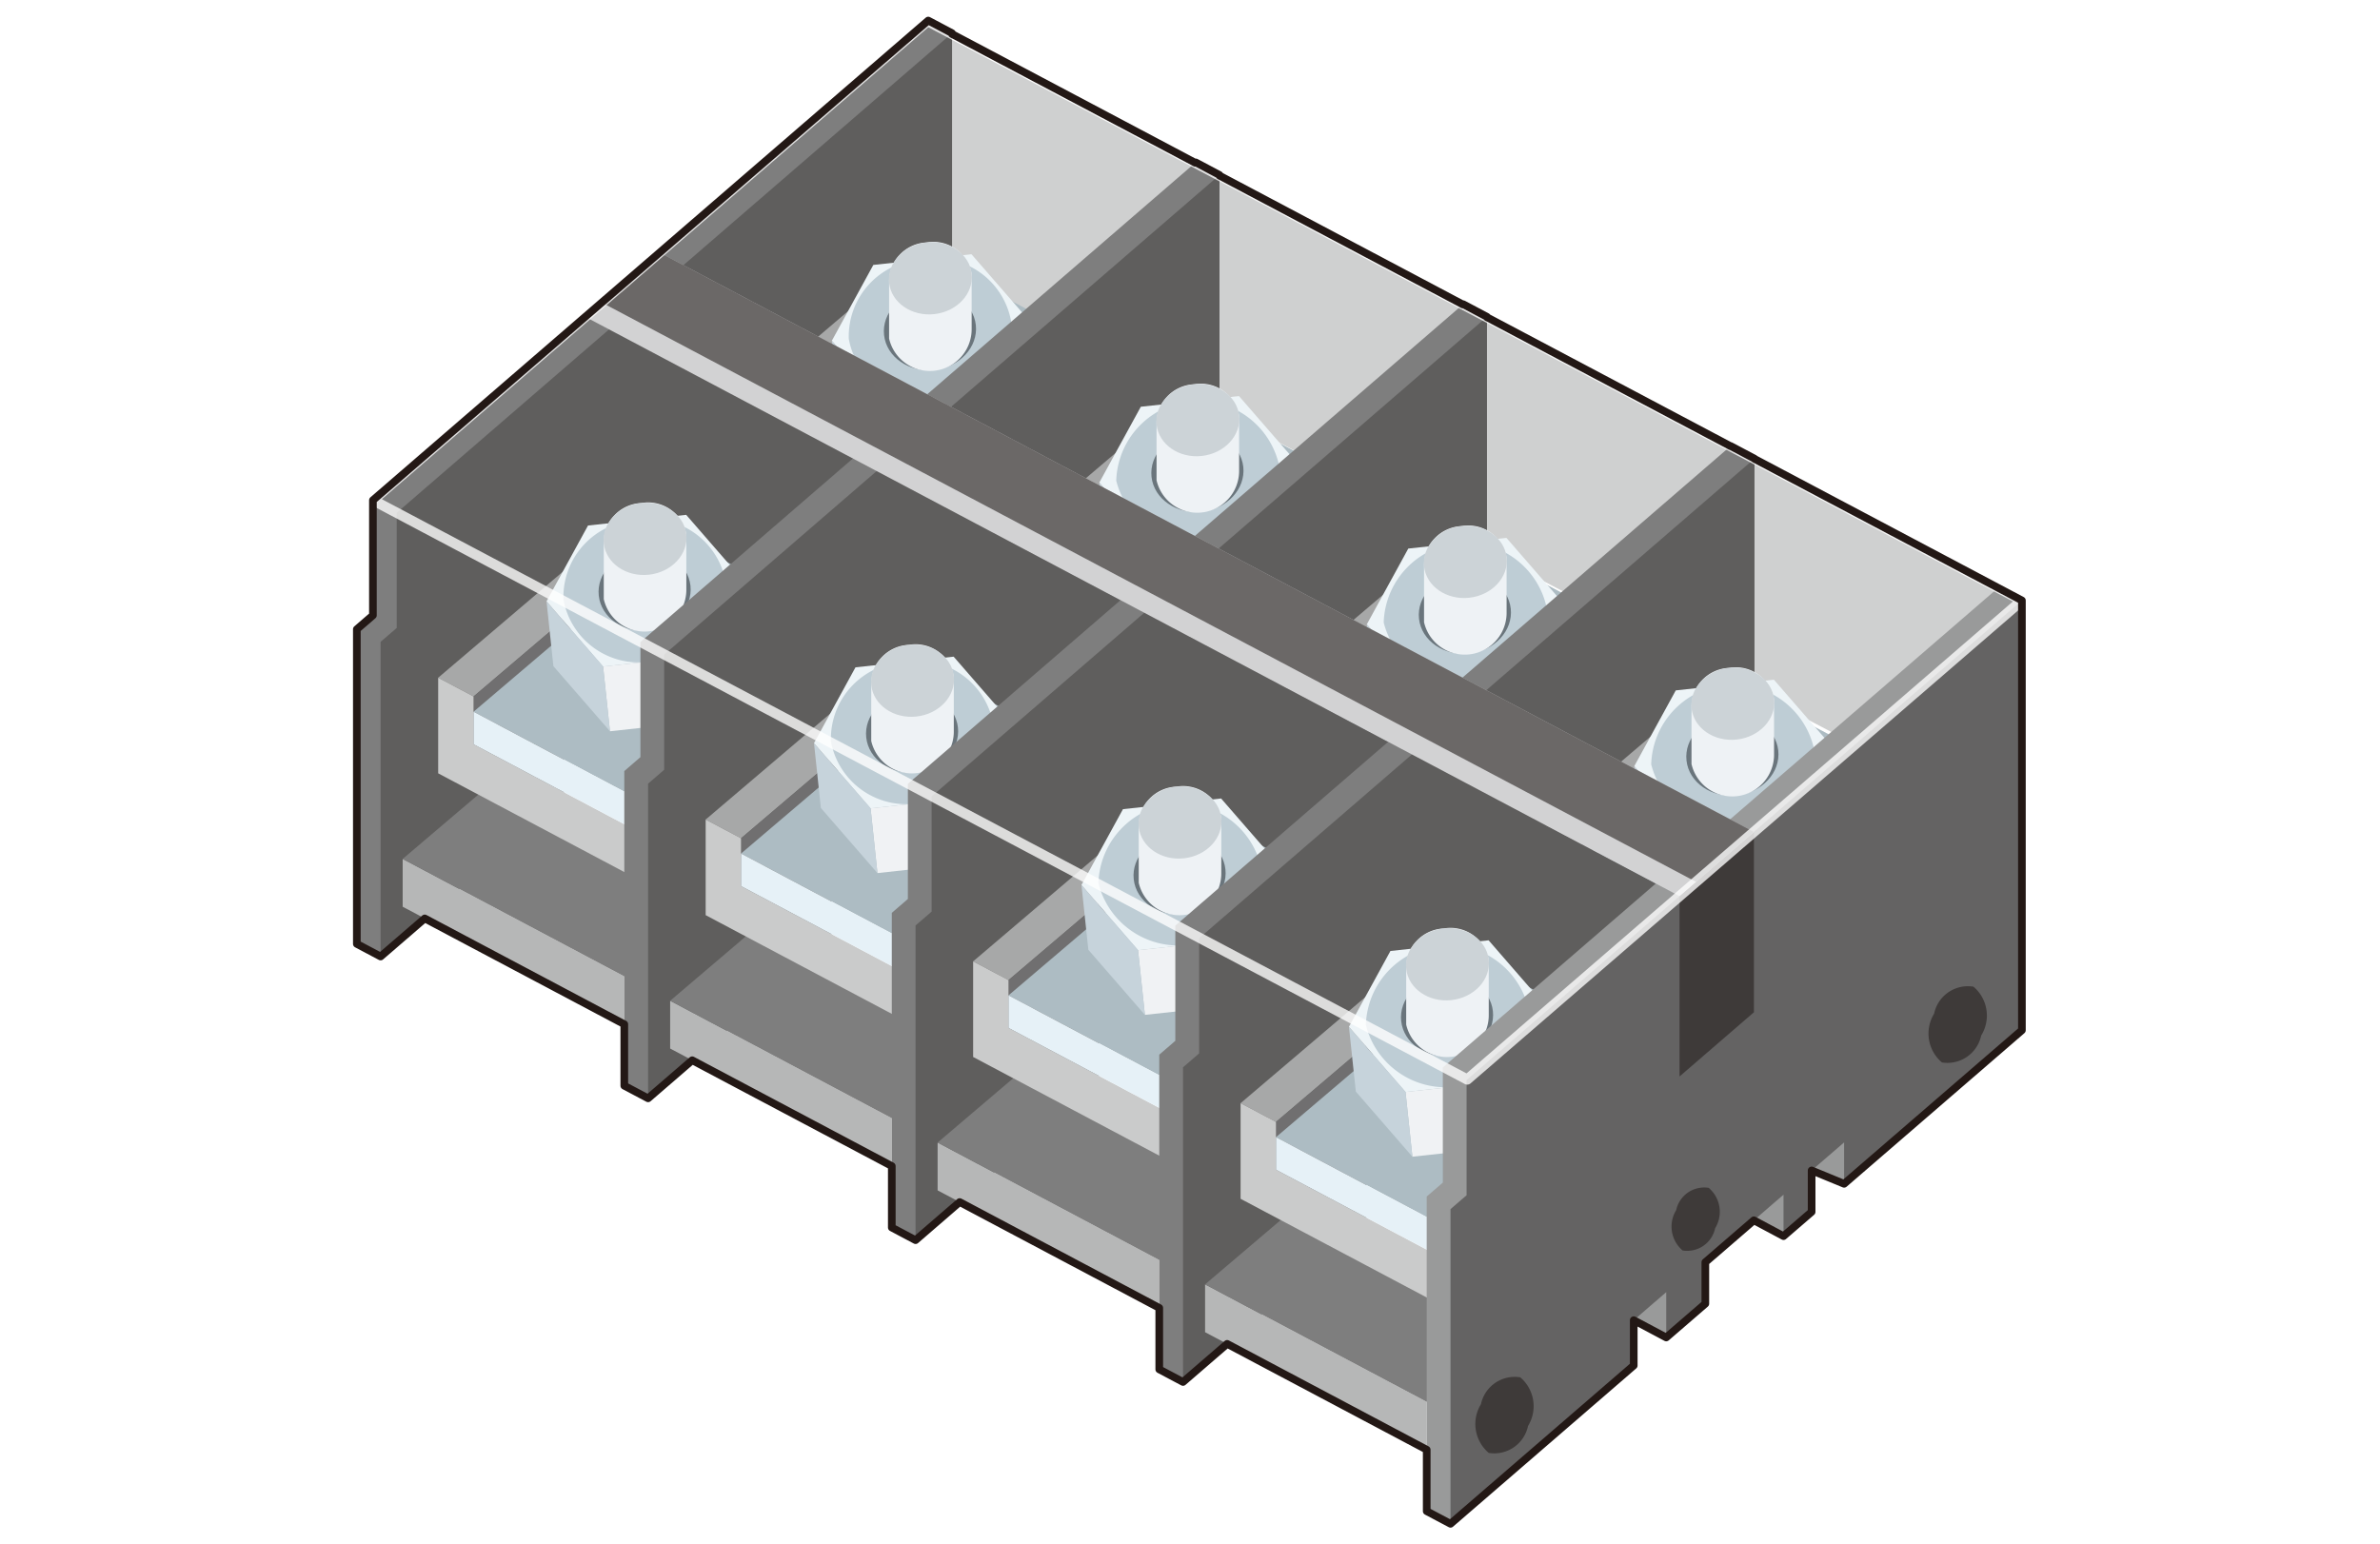 <svg xmlns="http://www.w3.org/2000/svg" width="74" height="48" viewBox="0 0 74 48"><title>cc-link_tb</title><g style="isolation:isolate"><rect width="74" height="48" fill="#fff"/><polygon points="62.127 25.479 29.407 8.33 29.407 1.129 62.127 18.279 62.127 25.479" fill="#cfd0d0"/><polygon points="28.861 0.639 11.595 15.554 11.595 19.134 11.095 19.566 11.095 29.351 11.834 29.743 17.531 24.822 17.531 23.413 18.541 23.95 19.757 22.899 19.757 21.61 21.267 20.306 22.189 20.799 23.062 20.044 23.062 18.755 24.072 19.172 29.601 14.397 29.601 1.031 28.861 0.639" fill="#7e7e7e"/><polygon points="12.335 15.945 12.335 19.526 11.834 19.958 11.834 29.743 17.531 24.822 17.531 23.413 18.541 22.54 18.541 23.95 19.757 22.899 19.757 21.61 22.189 19.51 22.189 20.799 23.062 20.044 23.062 18.755 24.072 17.883 24.072 19.172 29.601 14.397 29.601 1.031 12.335 15.945" fill="#5f5e5d"/><polygon points="28.892 7.53 29.991 8.113 23.596 13.554 22.496 12.97 28.892 7.53" fill="#a7a8a8"/><polygon points="29.992 8.113 29.991 9.6 23.596 15.04 23.596 13.554 29.992 8.113" fill="#706f70"/><polygon points="29.992 8.587 35.929 11.735 29.533 17.176 23.596 14.027 29.992 8.587" fill="#adbcc3"/><polygon points="23.596 15.04 23.596 13.554 22.496 12.97 22.496 15.944 30.073 19.962 30.073 18.475 23.596 15.04" fill="#cacbcb"/><polygon points="29.533 18.189 23.596 15.04 23.596 14.027 29.533 17.176 29.533 18.189" fill="#e6f1f7"/><polygon points="30.341 9.178 32.18 11.941 30.89 14.302 27.837 14.635 26.078 12.61 27.291 9.512 30.341 9.178" fill="#edf4f7"/><polygon points="30.206 7.906 31.965 9.929 30.675 12.29 27.624 12.622 25.864 10.596 27.154 8.238 30.206 7.906" fill="#edf4f7"/><polygon points="27.624 12.622 30.675 12.29 30.89 14.302 27.837 14.635 27.624 12.622" fill="#f0f2f4"/><polygon points="30.675 12.29 31.965 9.929 32.18 11.941 30.89 14.302 30.675 12.29" fill="#dee6ea"/><polygon points="25.864 10.596 27.624 12.622 27.837 14.635 26.078 12.61 25.864 10.596" fill="#c6d3db"/><path d="M26.391,10.538a2.392,2.392,0,0,1,2.29-2.468,2.381,2.381,0,0,1,2.756,1.917,2.4,2.4,0,0,1-2.287,2.47A2.382,2.382,0,0,1,26.391,10.538Z" fill="#becdd5"/><ellipse cx="28.914" cy="10.263" rx="1.435" ry="1.245" transform="translate(-0.942 3.196) rotate(-6.225)" fill="#6a757c"/><path d="M28.809,7.539a1.216,1.216,0,0,0-1.165,1.254v1.734a1.3,1.3,0,0,0,2.567-.28V8.512A1.208,1.208,0,0,0,28.809,7.539Z" fill="#eef2f5"/><ellipse cx="28.928" cy="8.653" rx="1.291" ry="1.121" transform="translate(-0.768 3.188) rotate(-6.225)" fill="#ccd3d7"/><polygon points="18.966 23.591 26.538 27.606 26.538 14.24 18.966 10.225 18.966 23.591" fill="#5f5e5d"/><polygon points="12.52 26.709 19.411 30.363 19.411 31.849 12.52 28.195 12.52 26.709" fill="#b6b7b7"/><polygon points="15.542 24.139 22.433 27.793 19.411 30.363 12.52 26.709 15.542 24.139" fill="#7e7e7e"/><polygon points="20.02 15.633 21.12 16.216 14.724 21.657 13.624 21.074 20.02 15.633" fill="#a7a8a8"/><polygon points="21.121 16.216 21.12 17.703 14.724 23.144 14.724 21.657 21.121 16.216" fill="#706f70"/><polygon points="21.121 16.69 27.057 19.838 20.661 25.28 14.724 22.131 21.121 16.69" fill="#adbcc3"/><polygon points="14.724 23.144 14.724 21.657 13.624 21.074 13.624 24.047 21.202 28.066 21.202 26.579 14.724 23.144" fill="#cacbcb"/><polygon points="20.661 26.293 14.724 23.144 14.724 22.131 20.661 25.28 20.661 26.293" fill="#e6f1f7"/><polygon points="21.335 16.009 23.093 18.032 21.803 20.393 18.752 20.726 16.993 18.699 18.283 16.341 21.335 16.009" fill="#edf4f7"/><polygon points="18.752 20.726 21.803 20.393 22.019 22.405 18.966 22.739 18.752 20.726" fill="#f0f2f4"/><polygon points="21.803 20.393 23.093 18.032 23.308 20.044 22.019 22.405 21.803 20.393" fill="#dee6ea"/><polygon points="16.993 18.699 18.752 20.726 18.966 22.739 17.206 20.714 16.993 18.699" fill="#c6d3db"/><path d="M17.519,18.642a2.392,2.392,0,0,1,2.289-2.468,2.381,2.381,0,0,1,2.756,1.918,2.4,2.4,0,0,1-2.287,2.47A2.381,2.381,0,0,1,17.519,18.642Z" fill="#becdd5"/><ellipse cx="20.043" cy="18.367" rx="1.434" ry="1.245" transform="translate(-1.874 2.282) rotate(-6.226)" fill="#6a757c"/><path d="M19.938,15.642A1.216,1.216,0,0,0,18.773,16.9V18.63a1.3,1.3,0,0,0,2.567-.28V16.615A1.208,1.208,0,0,0,19.938,15.642Z" fill="#eef2f5"/><ellipse cx="20.056" cy="16.756" rx="1.291" ry="1.121" transform="translate(-1.699 2.274) rotate(-6.226)" fill="#ccd3d7"/><polygon points="37.178 5.049 19.912 19.964 19.912 23.544 19.411 23.976 19.411 33.761 20.151 34.153 25.848 29.232 25.848 27.823 26.858 28.36 28.074 27.309 28.074 26.02 29.583 24.716 30.505 25.208 31.379 24.454 31.379 23.165 32.389 23.582 37.917 18.806 37.917 5.441 37.178 5.049" fill="#7e7e7e"/><polygon points="20.651 20.355 20.651 23.936 20.151 24.368 20.151 34.153 25.848 29.232 25.848 27.823 26.858 26.95 26.858 28.36 28.074 27.309 28.074 26.02 30.505 23.92 30.505 25.208 31.379 24.454 31.379 23.165 32.389 22.293 32.389 23.582 37.917 18.806 37.917 5.441 20.651 20.355" fill="#5f5e5d"/><polygon points="37.208 11.94 38.308 12.523 31.912 17.964 30.812 17.38 37.208 11.94" fill="#a7a8a8"/><polygon points="38.308 12.523 38.308 14.01 31.912 19.45 31.912 17.964 38.308 12.523" fill="#706f70"/><polygon points="38.308 12.997 44.245 16.145 37.849 21.586 31.912 18.437 38.308 12.997" fill="#adbcc3"/><polygon points="31.912 19.45 31.912 17.964 30.812 17.38 30.812 20.353 38.39 24.372 38.39 22.885 31.912 19.45" fill="#cacbcb"/><polygon points="37.849 22.599 31.912 19.45 31.912 18.437 37.849 21.586 37.849 22.599" fill="#e6f1f7"/><polygon points="38.658 13.588 40.496 16.351 39.206 18.712 36.153 19.045 34.394 17.02 35.607 13.922 38.658 13.588" fill="#edf4f7"/><polygon points="38.523 12.316 40.281 14.339 38.991 16.7 35.94 17.032 34.18 15.006 35.471 12.648 38.523 12.316" fill="#edf4f7"/><polygon points="35.94 17.032 38.991 16.7 39.206 18.712 36.153 19.045 35.94 17.032" fill="#f0f2f4"/><polygon points="38.991 16.7 40.281 14.339 40.496 16.351 39.206 18.712 38.991 16.7" fill="#dee6ea"/><polygon points="34.18 15.006 35.94 17.032 36.153 19.045 34.394 17.02 34.18 15.006" fill="#c6d3db"/><path d="M34.707,14.948a2.563,2.563,0,0,1,5.046-.551A2.563,2.563,0,0,1,34.707,14.948Z" fill="#becdd5"/><ellipse cx="37.231" cy="14.673" rx="1.435" ry="1.245" transform="translate(-1.372 4.124) rotate(-6.225)" fill="#6a757c"/><path d="M37.126,11.949A1.216,1.216,0,0,0,35.96,13.2v1.734a1.3,1.3,0,0,0,2.567-.28V12.922A1.208,1.208,0,0,0,37.126,11.949Z" fill="#eef2f5"/><ellipse cx="37.244" cy="13.063" rx="1.291" ry="1.121" transform="translate(-1.197 4.116) rotate(-6.225)" fill="#ccd3d7"/><polygon points="27.282 28 34.854 32.016 34.854 18.65 27.282 14.635 27.282 28" fill="#5f5e5d"/><polygon points="20.837 31.119 27.728 34.773 27.728 36.259 20.837 32.605 20.837 31.119" fill="#b6b7b7"/><polygon points="23.858 28.548 30.749 32.203 27.728 34.773 20.837 31.119 23.858 28.548" fill="#7e7e7e"/><polygon points="28.337 20.043 29.437 20.626 23.041 26.067 21.941 25.484 28.337 20.043" fill="#a7a8a8"/><polygon points="29.437 20.626 29.436 22.112 23.041 27.554 23.041 26.067 29.437 20.626" fill="#706f70"/><polygon points="29.437 21.099 35.374 24.248 28.978 29.69 23.041 26.541 29.437 21.099" fill="#adbcc3"/><polygon points="23.041 27.554 23.041 26.067 21.941 25.484 21.941 28.457 29.518 32.475 29.518 30.989 23.041 27.554" fill="#cacbcb"/><polygon points="28.978 30.703 23.041 27.554 23.041 26.541 28.978 29.69 28.978 30.703" fill="#e6f1f7"/><polygon points="29.651 20.419 31.41 22.442 30.12 24.803 27.069 25.136 25.309 23.109 26.599 20.751 29.651 20.419" fill="#edf4f7"/><polygon points="27.069 25.136 30.12 24.803 30.335 26.815 27.282 27.149 27.069 25.136" fill="#f0f2f4"/><polygon points="30.12 24.803 31.41 22.442 31.625 24.454 30.335 26.815 30.12 24.803" fill="#dee6ea"/><polygon points="25.309 23.109 27.069 25.136 27.282 27.149 25.523 25.124 25.309 23.109" fill="#c6d3db"/><path d="M25.836,23.052a2.392,2.392,0,0,1,2.289-2.468A2.381,2.381,0,0,1,30.881,22.5a2.4,2.4,0,0,1-2.287,2.47A2.381,2.381,0,0,1,25.836,23.052Z" fill="#becdd5"/><ellipse cx="28.359" cy="22.777" rx="1.434" ry="1.245" transform="translate(-2.303 3.21) rotate(-6.226)" fill="#6a757c"/><path d="M28.254,20.052a1.216,1.216,0,0,0-1.165,1.254V23.04a1.3,1.3,0,0,0,2.567-.28V21.025A1.208,1.208,0,0,0,28.254,20.052Z" fill="#eef2f5"/><ellipse cx="28.373" cy="21.166" rx="1.291" ry="1.121" transform="translate(-2.128 3.202) rotate(-6.226)" fill="#ccd3d7"/><polygon points="45.494 9.459 28.228 24.373 28.228 27.954 27.728 28.386 27.728 38.171 28.467 38.563 34.164 33.642 34.164 32.232 35.174 32.769 36.39 31.719 36.39 30.43 37.9 29.126 38.822 29.618 39.695 28.864 39.695 27.575 40.705 27.992 46.233 23.216 46.233 9.851 45.494 9.459" fill="#7e7e7e"/><polygon points="28.967 24.764 28.967 28.346 28.467 28.778 28.467 38.563 34.164 33.642 34.164 32.232 35.174 31.36 35.174 32.769 36.39 31.719 36.39 30.43 38.822 28.329 38.822 29.618 39.695 28.864 39.695 27.575 40.705 26.703 40.705 27.992 46.233 23.216 46.233 9.851 28.967 24.764" fill="#5f5e5d"/><polygon points="45.524 16.35 46.624 16.933 40.229 22.374 39.128 21.79 45.524 16.35" fill="#a7a8a8"/><polygon points="46.625 16.933 46.624 18.419 40.229 23.86 40.229 22.374 46.625 16.933" fill="#706f70"/><polygon points="46.625 17.406 52.562 20.555 46.165 25.996 40.229 22.847 46.625 17.406" fill="#adbcc3"/><polygon points="40.229 23.86 40.229 22.374 39.128 21.79 39.128 24.763 46.706 28.782 46.706 27.295 40.229 23.86" fill="#cacbcb"/><polygon points="46.165 27.009 40.229 23.86 40.229 22.847 46.165 25.996 46.165 27.009" fill="#e6f1f7"/><polygon points="46.974 17.998 48.813 20.761 47.523 23.121 44.47 23.455 42.711 21.43 43.923 18.331 46.974 17.998" fill="#edf4f7"/><polygon points="46.839 16.726 48.597 18.749 47.308 21.109 44.257 21.442 42.497 19.415 43.787 17.058 46.839 16.726" fill="#edf4f7"/><polygon points="44.257 21.442 47.308 21.109 47.523 23.121 44.47 23.455 44.257 21.442" fill="#f0f2f4"/><polygon points="47.308 21.109 48.597 18.749 48.813 20.761 47.523 23.121 47.308 21.109" fill="#dee6ea"/><polygon points="42.497 19.415 44.257 21.442 44.47 23.455 42.711 21.43 42.497 19.415" fill="#c6d3db"/><path d="M43.023,19.358a2.563,2.563,0,0,1,5.046-.551A2.563,2.563,0,0,1,43.023,19.358Z" fill="#becdd5"/><ellipse cx="45.547" cy="19.083" rx="1.435" ry="1.245" transform="translate(-1.801 5.051) rotate(-6.225)" fill="#6a757c"/><path d="M45.442,16.359a1.216,1.216,0,0,0-1.165,1.254v1.734a1.3,1.3,0,0,0,2.567-.28V17.332A1.208,1.208,0,0,0,45.442,16.359Z" fill="#eef2f5"/><ellipse cx="45.561" cy="17.473" rx="1.291" ry="1.121" transform="translate(-1.626 5.043) rotate(-6.225)" fill="#ccd3d7"/><polygon points="35.598 32.41 43.17 36.425 43.17 23.06 35.598 19.045 35.598 32.41" fill="#5f5e5d"/><polygon points="29.153 35.528 36.044 39.183 36.044 40.669 29.153 37.015 29.153 35.528" fill="#b6b7b7"/><polygon points="32.174 32.958 39.065 36.612 36.044 39.183 29.153 35.528 32.174 32.958" fill="#7e7e7e"/><polygon points="36.653 24.452 37.753 25.036 31.357 30.477 30.257 29.894 36.653 24.452" fill="#a7a8a8"/><polygon points="37.753 25.036 37.753 26.522 31.357 31.964 31.357 30.477 37.753 25.036" fill="#706f70"/><polygon points="37.753 25.509 43.69 28.658 37.294 34.099 31.357 30.951 37.753 25.509" fill="#adbcc3"/><polygon points="31.357 31.964 31.357 30.477 30.257 29.894 30.257 32.867 37.835 36.885 37.835 35.399 31.357 31.964" fill="#cacbcb"/><polygon points="37.294 35.112 31.357 31.964 31.357 30.951 37.294 34.099 37.294 35.112" fill="#e6f1f7"/><polygon points="37.967 24.829 39.726 26.852 38.436 29.213 35.385 29.546 33.625 27.519 34.916 25.161 37.967 24.829" fill="#edf4f7"/><polygon points="35.385 29.546 38.436 29.213 38.651 31.225 35.598 31.558 35.385 29.546" fill="#f0f2f4"/><polygon points="38.436 29.213 39.726 26.852 39.941 28.864 38.651 31.225 38.436 29.213" fill="#dee6ea"/><polygon points="33.625 27.519 35.385 29.546 35.598 31.558 33.839 29.533 33.625 27.519" fill="#c6d3db"/><path d="M34.152,27.462a2.563,2.563,0,0,1,5.046-.551A2.562,2.562,0,0,1,34.152,27.462Z" fill="#becdd5"/><ellipse cx="36.676" cy="27.187" rx="1.434" ry="1.245" transform="translate(-2.732 4.138) rotate(-6.226)" fill="#6a757c"/><path d="M36.571,24.461a1.216,1.216,0,0,0-1.165,1.254V27.45a1.3,1.3,0,0,0,2.567-.28V25.435A1.208,1.208,0,0,0,36.571,24.461Z" fill="#eef2f5"/><ellipse cx="36.689" cy="25.575" rx="1.291" ry="1.121" transform="translate(-2.557 4.13) rotate(-6.226)" fill="#ccd3d7"/><polygon points="53.81 13.869 36.544 28.783 36.544 32.364 36.044 32.796 36.044 42.581 36.783 42.973 42.48 38.052 42.48 36.642 43.49 37.179 44.706 36.129 44.706 34.84 46.216 33.536 47.138 34.028 48.012 33.274 48.012 31.985 49.021 32.402 54.55 27.626 54.55 14.261 53.81 13.869" fill="#7e7e7e"/><polygon points="37.284 29.174 37.284 32.756 36.783 33.188 36.783 42.973 42.48 38.052 42.48 36.642 43.49 35.77 43.49 37.179 44.706 36.129 44.706 34.84 47.138 32.739 47.138 34.028 48.012 33.274 48.012 31.985 49.021 31.113 49.021 32.402 54.55 27.626 54.55 14.261 37.284 29.174" fill="#5f5e5d"/><polygon points="53.841 20.759 54.941 21.343 48.545 26.783 47.445 26.2 53.841 20.759" fill="#a7a8a8"/><polygon points="54.941 21.343 54.941 22.829 48.545 28.27 48.545 26.783 54.941 21.343" fill="#706f70"/><polygon points="54.941 21.816 60.878 24.965 54.482 30.406 48.545 27.257 54.941 21.816" fill="#adbcc3"/><polygon points="48.545 28.27 48.545 26.783 47.445 26.2 47.445 29.173 55.022 33.192 55.022 31.705 48.545 28.27" fill="#cacbcb"/><polygon points="54.482 31.419 48.545 28.27 48.545 27.257 54.482 30.406 54.482 31.419" fill="#e6f1f7"/><polygon points="55.291 22.408 57.129 25.171 55.839 27.531 52.786 27.865 51.027 25.84 52.24 22.741 55.291 22.408" fill="#edf4f7"/><polygon points="55.155 21.136 56.914 23.159 55.624 25.519 52.573 25.852 50.813 23.825 52.104 21.468 55.155 21.136" fill="#edf4f7"/><polygon points="52.573 25.852 55.624 25.519 55.839 27.531 52.786 27.865 52.573 25.852" fill="#f0f2f4"/><polygon points="55.624 25.519 56.914 23.159 57.129 25.171 55.839 27.531 55.624 25.519" fill="#dee6ea"/><polygon points="50.813 23.825 52.573 25.852 52.786 27.865 51.027 25.84 50.813 23.825" fill="#c6d3db"/><path d="M51.34,23.768a2.563,2.563,0,0,1,5.046-.551A2.563,2.563,0,0,1,51.34,23.768Z" fill="#becdd5"/><ellipse cx="53.864" cy="23.493" rx="1.435" ry="1.245" transform="translate(-2.23 5.979) rotate(-6.225)" fill="#6a757c"/><path d="M53.758,20.768a1.216,1.216,0,0,0-1.165,1.254v1.734a1.3,1.3,0,0,0,2.567-.28V21.742A1.208,1.208,0,0,0,53.758,20.768Z" fill="#eef2f5"/><ellipse cx="53.877" cy="21.882" rx="1.291" ry="1.121" transform="translate(-2.055 5.971) rotate(-6.225)" fill="#ccd3d7"/><polygon points="43.915 36.82 51.487 40.835 51.487 27.47 43.915 23.455 43.915 36.82" fill="#5f5e5d"/><polygon points="37.469 39.938 44.36 43.592 44.36 45.079 37.469 41.425 37.469 39.938" fill="#b6b7b7"/><polygon points="40.491 37.368 47.382 41.022 44.36 43.592 37.469 39.938 40.491 37.368" fill="#7e7e7e"/><polygon points="44.969 28.862 46.069 29.446 39.674 34.887 38.573 34.304 44.969 28.862" fill="#a7a8a8"/><polygon points="46.07 29.446 46.069 30.932 39.674 36.373 39.674 34.887 46.07 29.446" fill="#706f70"/><polygon points="46.07 29.919 52.006 33.068 45.611 38.509 39.674 35.36 46.07 29.919" fill="#adbcc3"/><polygon points="39.674 36.373 39.674 34.887 38.573 34.304 38.573 37.277 46.151 41.295 46.151 39.809 39.674 36.373" fill="#cacbcb"/><polygon points="45.611 39.522 39.674 36.373 39.674 35.36 45.611 38.509 45.611 39.522" fill="#e6f1f7"/><polygon points="46.284 29.239 48.042 31.262 46.752 33.623 43.702 33.955 41.942 31.929 43.232 29.571 46.284 29.239" fill="#edf4f7"/><polygon points="43.702 33.955 46.752 33.623 46.968 35.635 43.915 35.968 43.702 33.955" fill="#f0f2f4"/><polygon points="46.752 33.623 48.042 31.262 48.258 33.274 46.968 35.635 46.752 33.623" fill="#dee6ea"/><polygon points="41.942 31.929 43.702 33.955 43.915 35.968 42.156 33.943 41.942 31.929" fill="#c6d3db"/><path d="M42.468,31.871a2.563,2.563,0,0,1,5.046-.551A2.562,2.562,0,0,1,42.468,31.871Z" fill="#becdd5"/><ellipse cx="44.992" cy="31.596" rx="1.434" ry="1.245" transform="translate(-3.161 5.066) rotate(-6.226)" fill="#6a757c"/><path d="M44.887,28.871a1.215,1.215,0,0,0-1.165,1.254V31.86a1.3,1.3,0,0,0,2.567-.28V29.845A1.208,1.208,0,0,0,44.887,28.871Z" fill="#eef2f5"/><ellipse cx="45.005" cy="29.985" rx="1.291" ry="1.121" transform="translate(-2.986 5.057) rotate(-6.226)" fill="#ccd3d7"/><polygon points="62.127 18.279 44.861 33.193 44.861 36.774 44.36 37.206 44.36 46.991 45.1 47.383 50.797 42.461 50.797 41.052 51.807 41.589 53.023 40.539 53.023 39.249 54.532 37.946 55.454 38.438 56.328 37.684 56.328 36.395 57.338 36.811 62.866 32.036 62.866 18.671 62.127 18.279" fill="#999a9a"/><polygon points="45.6 33.584 45.6 37.166 45.1 37.598 45.1 47.383 50.797 42.461 50.797 41.052 51.807 40.18 51.807 41.589 53.023 40.539 53.023 39.249 55.454 37.149 55.454 38.438 56.328 37.684 56.328 36.395 57.338 35.523 57.338 36.811 62.866 32.036 62.866 18.671 45.6 33.584" fill="#646363"/><polygon points="54.534 31.476 52.221 33.473 52.221 27.865 54.534 25.868 54.534 31.476" fill="#3e3a39"/><polygon points="18.197 9.851 52.221 27.865 54.534 25.868 20.51 7.854 18.197 9.851" fill="#d2d2d3"/><polygon points="18.718 9.412 52.742 27.426 54.534 25.868 20.51 7.853 18.718 9.412" fill="#4e4b4a" opacity="0.78" style="mix-blend-mode:overlay"/><polygon points="11.595 15.554 45.619 33.568 62.866 18.671 28.842 0.657 11.595 15.554" fill="none" stroke="#fff" stroke-linecap="round" stroke-linejoin="round" stroke-width="0.317" opacity="0.78" style="mix-blend-mode:overlay"/><path d="M61.36,30.681A1.176,1.176,0,0,1,61.6,32.2a1.073,1.073,0,0,1-1.221.837,1.177,1.177,0,0,1-.243-1.515A1.073,1.073,0,0,1,61.36,30.681Z" fill="#3e3a39"/><path d="M47.268,42.828a1.176,1.176,0,0,1,.242,1.514,1.073,1.073,0,0,1-1.221.837,1.177,1.177,0,0,1-.243-1.515A1.073,1.073,0,0,1,47.268,42.828Z" fill="#3e3a39"/><path d="M53.128,36.937a0.974,0.974,0,0,1,.2,1.254,0.889,0.889,0,0,1-1.011.693,0.975,0.975,0,0,1-.2-1.255A0.889,0.889,0,0,1,53.128,36.937Z" fill="#3e3a39"/><polygon points="62.127 18.279 62.126 18.279 54.55 14.268 54.55 14.261 53.81 13.869 53.805 13.873 46.233 9.865 46.233 9.851 45.494 9.459 45.484 9.468 37.917 5.461 37.917 5.441 37.178 5.049 37.163 5.062 29.601 1.058 29.601 1.031 28.861 0.639 11.595 15.554 11.595 19.134 11.095 19.566 11.095 29.351 11.834 29.743 13.206 28.559 19.411 31.849 19.411 33.761 20.151 34.153 21.522 32.969 27.728 36.259 27.728 38.171 28.467 38.563 29.838 37.378 36.044 40.669 36.044 42.581 36.783 42.973 38.155 41.788 44.36 45.079 44.36 46.991 45.1 47.383 50.797 42.461 50.797 41.052 51.807 41.589 53.023 40.539 53.023 39.249 54.532 37.946 55.454 38.438 56.328 37.684 56.328 36.395 57.338 36.811 62.866 32.036 62.866 18.671 62.127 18.279" fill="none" stroke="#231815" stroke-linecap="round" stroke-linejoin="round" stroke-width="0.238"/></g></svg>